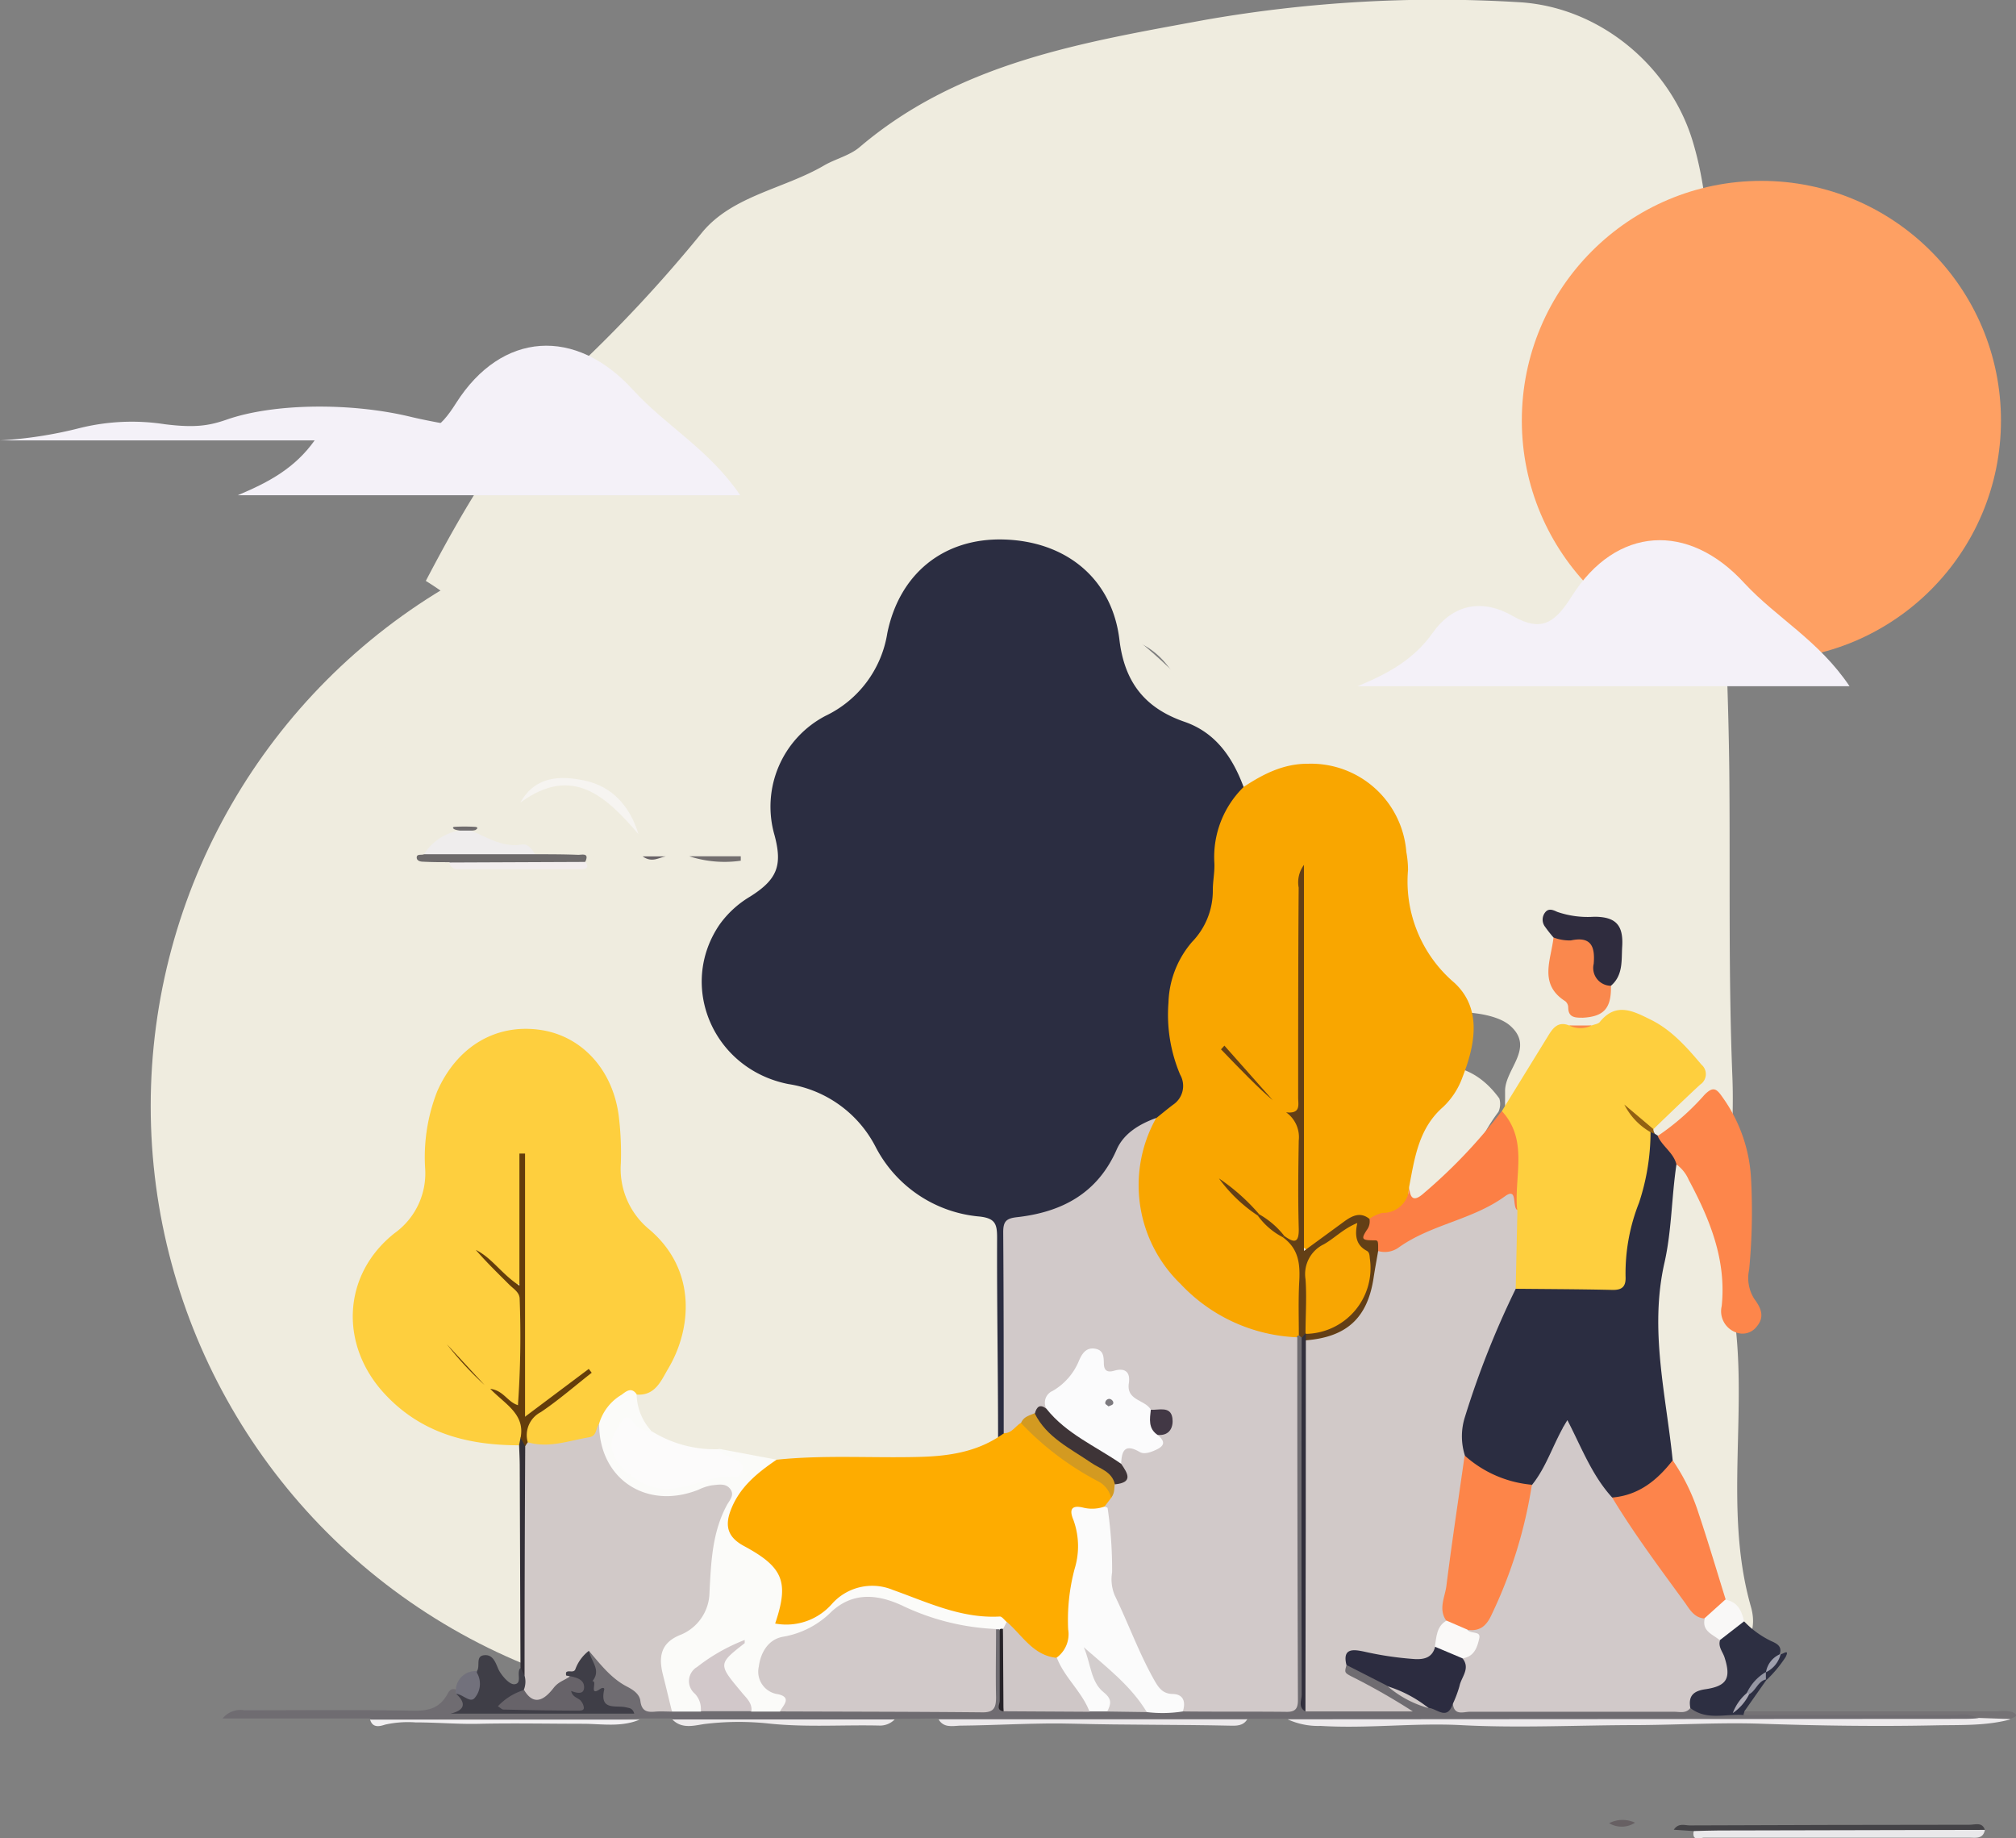 <svg xmlns="http://www.w3.org/2000/svg" viewBox="0 0 246.81 225.02"><rect x="0" y="0" width="246.81" height="225.02" fill="#808080" stroke="none"/><defs><style>.cls-1{fill:#efecdf;}.cls-2{fill:#2b2d41;}.cls-3{fill:#f9a600;}.cls-4{fill:#fecf3e;}.cls-5{fill:#feac00;}.cls-6{fill:#fbfbf9;}.cls-7{fill:#6f6c71;}.cls-8{fill:#fd864b;}.cls-9{fill:#fd844b;}.cls-10{fill:#fc7f45;}.cls-11{fill:#fcfbfb;}.cls-12{fill:#edeaec;}.cls-13{fill:#2d2f42;}.cls-14{fill:#3f3e47;}.cls-15{fill:#fa884d;}.cls-16{fill:#2f2c3e;}.cls-17{fill:#e9e8ea;}.cls-18{fill:#ece9eb;}.cls-19{fill:#444347;}.cls-20{fill:#efeded;}.cls-21{fill:#eeebec;}.cls-22{fill:#6d6a6b;}.cls-23{fill:#f6f4f1;}.cls-24{fill:#f1eff1;}.cls-25{fill:#757275;}.cls-26{fill:#f9f8f7;}.cls-27{fill:#f2edee;}.cls-28{fill:#332f37;}.cls-29{fill:#72717c;}.cls-30{fill:#726e6f;}.cls-31{fill:#926012;}.cls-32{fill:#676063;}.cls-33{fill:#686266;}.cls-34{fill:#706c6e;}.cls-35{fill:#d1c9c9;}.cls-36{fill:#633f16;}.cls-37{fill:#d1c9c8;}.cls-38{fill:#643d0b;}.cls-39{fill:#fbfbfb;}.cls-40{fill:#cfc7c7;}.cls-41{fill:#d39a21;}.cls-42{fill:#fd8549;}.cls-43{fill:#d2c8ca;}.cls-44{fill:#272328;}.cls-45{fill:#2c2c40;}.cls-46{fill:#d3cdcd;}.cls-47{fill:#312f3c;}.cls-48{fill:#9596a3;}.cls-49{fill:#9e9fad;}.cls-50{fill:#acaab5;}.cls-51{fill:#676369;}.cls-52{fill:#fbfbfc;}.cls-53{fill:#3e3437;}.cls-54{fill:#423845;}.cls-55{fill:#f8a602;}.cls-56{fill:#faf9f8;}.cls-57{fill:#7d7a7f;}.cls-58{fill:#f4f1f8;}.cls-59{fill:#fea063;}</style></defs><title>training04</title><g id="图层_2" data-name="图层 2"><g id="图层_1-2" data-name="图层 1"><circle class="cls-1" cx="92.33" cy="135.4" r="73.88"/><path class="cls-1" d="M52.13,71.11C57,61.82,62.39,52.55,70,45.55A171.27,171.27,0,0,0,86,28.4c3.71-4.45,10-5.29,14.86-8.13,1.42-.83,3.16-1.22,4.38-2.26C117.45,7.62,132.58,5.19,147.56,2.43A164.73,164.73,0,0,1,185.79.26c10,.5,18.65,7.81,21.43,17,2.57,8.49,1.93,17,2.3,25.53.77,17.23,2,34.47,2.19,51.67.12,12.44-.12,24.94.38,37.39.37,9.32-1.49,18.94,0,27.77,2.14,12.42-1.2,24.93,2.27,37.07.82,2.87-.36,5-2.82,6.55-2.87.44-5.7,1.25-8.66.81-1.75-1.44-2.37-3.58-3.39-5.48-1.84-11.4-5.25-22.39-8.36-33.47-1.62-5.6-1.46-11.42-2.12-17.14-.29-2.47-.1-5.11-2.13-7.06a8.11,8.11,0,0,1-2.62-6.27c0-.36,0-.72,0-1.09,0-2.7,3.71-5.28.6-8-2.5-2.18-10.2-2.15-12.9-.09-2.06,1.55-4.52,2.29-6.83,3.84,2.19,3.24,5,2.41,7.82,1.63,4.36-1.22,7.92-.16,10.61,3.55a2.35,2.35,0,0,1-.11,1.63c-5,6.62-4.74,14-3.37,21.62.5,2.6.3,5.28,1,7.86.89,3.7.95,7.51,1.55,11.26.38,2.36,0,4.72-2.21,6.28-3.34,1.17-5.39-1.19-6.9-3.25a14.81,14.81,0,0,0-6.69-5c-1.34-4.15-.5-8.41-.5-12.59,0-9.71-4.87-16.29-12.57-21.32-1.23-.81-2.59-1.41-3.81-2.24-5.24-3.53-6.76-7.83-3.69-13.27,7.92-14,4-27.42-1.52-40.78-1.7-4.14-4.78-7-9.77-6.72s-7.19,3.9-9,7.83-1.43,7.9-1.39,12c.11,9.89-3.76,15-13.5,18.08a29,29,0,0,1-11.17-4.31C95.74,108.85,91.22,107,86,107c-9.26,0-17.67-3.82-26.35-6.43-4-1.19-8.19-1.3-10.86-5.42s-2.26-6.74,2.65-8.23A137.31,137.31,0,0,1,82.29,81.4c-3-.62-6,.09-8.89,0C64.3,82.11,58.87,75.25,52.13,71.11Z"/><path class="cls-2" d="M122.19,175.93c0-8.14-.15-16.28-.12-24.42,0-1.65-.21-2.37-2.12-2.59a15.87,15.87,0,0,1-12.78-8.58,14.47,14.47,0,0,0-10.66-7.64c-9.24-1.83-13.55-12.06-8.39-19.56a12.32,12.32,0,0,1,3.7-3.38c3.33-2.09,4-3.8,3-7.53a12.54,12.54,0,0,1,6.24-14.6,13.57,13.57,0,0,0,7.57-10.13c1.49-7.3,6.92-11.65,14.21-11.46,7.71.2,13.33,4.83,14.21,12.3.62,5.15,3.09,8.32,7.92,10,3.84,1.31,5.93,4.36,7.28,8,.46,1.09-.32,1.81-.85,2.55a9,9,0,0,0-1.72,5.76,60.57,60.57,0,0,1-.58,6.32,7.38,7.38,0,0,1-2,4.31c-3.3,3.76-3.67,8.11-2.76,12.76.13.65.34,1.27.53,1.9,1.21,4,.67,5.37-3,7.59a7.25,7.25,0,0,0-4.48,4,14.53,14.53,0,0,1-11.26,8.17c-1.86.3-2.53,1.21-2.51,3.11.09,6.45,0,12.9,0,19.35a8,8,0,0,1-.56,3.65C122.87,176,122.58,176.31,122.19,175.93Z"/><path class="cls-3" d="M141.54,136.88c.69-.55,1.36-1.11,2.06-1.64a2.77,2.77,0,0,0,.88-3.69,18.83,18.83,0,0,1-1.43-8.81,11.9,11.9,0,0,1,2.89-7.44,9,9,0,0,0,2.54-6.35c0-1.1.24-2.2.19-3.29a12,12,0,0,1,3.6-9.34c2.4-1.58,4.87-2.85,7.9-2.83a11.71,11.71,0,0,1,12,10.8,12.49,12.49,0,0,1,.21,2.19,16.28,16.28,0,0,0,5.67,13.82c3.39,3.13,2.58,7.53,1,11.55a9.34,9.34,0,0,1-2.38,3.66c-3,2.62-3.48,6.24-4.16,9.8-.35,3.46-.93,4-5,4.42-1.28-.35-2.22.28-3.23,1-1.36.92-2.75,3-4.18,2.32-1.65-.8-.66-3.19-.67-4.85-.08-13,0-26,0-38.95q0,20.25,0,40.5a13.15,13.15,0,0,1,0,1.54c-.15,1.32-.78,1.21-1.59.52-1.38-.74-2.27-2.08-3.54-3a23.49,23.49,0,0,1-3.17-2.89,24.86,24.86,0,0,0,3.07,2.82c1.28.84,2.14,2.19,3.51,2.93a4,4,0,0,1,2,4.22c-.19,2.47.14,5-.16,7.44a1.76,1.76,0,0,1-.41.63,3,3,0,0,1-2.31.47c-7.79-1.06-16.4-7.47-17.87-16.2a23.69,23.69,0,0,1,0-6.78A6.3,6.3,0,0,1,141.54,136.88Z"/><path class="cls-4" d="M63.55,176.92c-6.23,0-11.91-1.45-16.36-6.19-5.67-6-5.33-14.68,1.12-19.78a9,9,0,0,0,3.74-7.9,22,22,0,0,1,1.49-9.49c2.4-5.41,7.12-8.28,12.6-7.49,5.16.74,9,5,9.64,10.79a37.44,37.44,0,0,1,.23,5.5,9.58,9.58,0,0,0,3.5,8.15c5.86,5,5.14,12.23,2.31,17-.85,1.42-1.57,3.38-3.88,3.2A7.53,7.53,0,0,0,73.86,175c-1.79,2.39-6.06,3.42-9.18,2.22-.9-2.4-.71-3.08,1.09-4.44,1.46-1.11,2.87-2.27,4.36-3.33-1.63,1.09-3.07,2.44-4.71,3.53-1,.67-1.76.56-1.68-.79.61-9.8,0-19.61.3-29.41-.07,4.28,0,8.57-.06,12.86,0,.55.28,1.27-.44,1.56s-1-.37-1.46-.75A28.56,28.56,0,0,0,60,154.55c3.81,2.09,4.53,5.42,4.08,9.35-.22,2,0,4-.05,5.94,0,.87.33,2-1.06,2.29-.24.05,0,.13,0,.14,1.59.95,1.22,2.5,1.21,3.95C64.11,176.58,64,176.89,63.55,176.92Z"/><path class="cls-5" d="M122.19,175.93l.69-.46c.61-.74,1.1-1.67,2.26-1.66a2,2,0,0,1,1.51.77,27,27,0,0,0,7.43,5.65c1.26.7,2.48,1.62,2.27,3.39a4.06,4.06,0,0,1-1,1.38,1.61,1.61,0,0,1-.78.37c-1.64.12-2.33.81-1.76,2.53a5.7,5.7,0,0,1,0,2.81,44.4,44.4,0,0,0-1.14,9.06,3.67,3.67,0,0,1-1.85,3.48c-2.71.73-4.13-1.32-5.82-2.73-.5-.42-.76-1.08-1.22-1.55a1.41,1.41,0,0,0-1.19-.45,23.51,23.51,0,0,1-10.72-2.59c-3.38-1.61-6.4-1.51-9.08,1.46a7.34,7.34,0,0,1-5.53,2.22c-1.43,0-2.1-.72-1.72-2.08,1-3.56-.3-5.82-3.51-7.49-2.71-1.4-3.07-2.72-2-5.61s2.67-5.33,6.11-5.75c5.82-.6,11.66-.18,17.48-.34C115.94,178.25,119.25,177.8,122.19,175.93Z"/><path class="cls-2" d="M205.24,142.54c-.6,4-.58,8.12-1.46,12-1.88,8.26.19,16.18,1,24.23-.6,3-3.95,5.18-7.53,4.92-2.3-1-2.9-3.33-4.09-5.19a16.93,16.93,0,0,1-1.63-3.78c-.11-.26-.31.21-.06.06.1-.07.18,0,.14.15-.68,2.84-1.67,5.51-4.09,7.38a10.58,10.58,0,0,1-8.82-3.92,6.6,6.6,0,0,1-.26-4.9c1.25-5,3.38-9.61,5.42-14.29a3.17,3.17,0,0,1,1.59-1.73c3.19-.79,6.43-.28,9.64-.39,2.76-.1,2.91-.16,3-2.83a16.53,16.53,0,0,1,.77-4.31,52.24,52.24,0,0,0,2.13-9,3.22,3.22,0,0,1,1-2.4c.28-.16.47-.09.57.22l.43.28C204.56,139.66,205.72,140.55,205.24,142.54Z"/><path class="cls-4" d="M202.07,138.59a27.73,27.73,0,0,1-1.41,8.64,23.41,23.41,0,0,0-1.65,9c.06,1.21-.36,1.7-1.62,1.67-3.95-.09-7.91-.1-11.86-.14-.82-.91-.65-2-.66-3.1,0-2.1,0-4.2-.05-6.3,0-3.64.74-7.33-.88-10.84a2.64,2.64,0,0,1-.08-1.5q2.82-4.59,5.63-9.15c.6-1,1.24-1.9,2.62-1.34a13.3,13.3,0,0,0,2.75,0c.34-.14.8-.18,1-.43,2-2.49,4.16-1.3,6.23-.28,2.54,1.25,4.4,3.36,6.21,5.5a1.53,1.53,0,0,1-.16,2.45c-1.93,1.79-3.83,3.63-5.73,5.46-1.16-.24-1.6-1.35-2.34-1.88A13.77,13.77,0,0,1,202.07,138.59Z"/><path class="cls-6" d="M95.08,178.68c-2.41,1.65-4.63,3.42-5.68,6.35-.74,2.06-.05,3.29,1.7,4.23,4.8,2.59,5.52,4.39,3.8,9.48a7.43,7.43,0,0,0,6.93-2.38,6.59,6.59,0,0,1,7.47-1.74c4.27,1.52,8.39,3.53,13.11,3.26.26,0,.55.42.82.65.4.47.16.85-.19,1.21a1.59,1.59,0,0,1-.63.26l-.68.08a20.87,20.87,0,0,1-8.59-1.5c-1.31-.45-2.57-1.06-3.88-1.56a6.44,6.44,0,0,0-7.15,1.19,11.19,11.19,0,0,1-5.58,2.93,3.33,3.33,0,0,0-2.6,2.69c-.34,1.33.53,2.1,1.6,2.82,1.63,1.1,1.54,1.9-.14,3.4a8.39,8.39,0,0,1-3.12,0,21.29,21.29,0,0,1-3.8-4.71c-.72-1.14-.9-2.32.43-3.13-.67.32-1,1.14-1.69,1.56-1.52.91-2.22,2-1.15,3.77a1.67,1.67,0,0,1-.55,2.48,5.4,5.4,0,0,1-3.16-.12c-1.76-2-2.16-4.41-2.17-6.92a3.58,3.58,0,0,1,2.21-3.3c2.86-1.35,3.76-3.78,3.78-6.63a23.74,23.74,0,0,1,1.61-8.35c.2-.51.67-1.12.16-1.63s-1.24-.16-1.85,0a13.31,13.31,0,0,1-3.63.84,10.36,10.36,0,0,1-8.78-4.11c-1.55-1.84-.88-3.65-.33-5.53a6.05,6.05,0,0,1,2.74-3.53c.56-.41,1.2-1,1.85-.07a6.79,6.79,0,0,0,1.75,4.43c-.43.58-1,.47-1.58.32s-1.17-.81-1.74,0a2.34,2.34,0,0,0-.22,2.48c1.23,2.67,4.26,4,7.61,3.16a34,34,0,0,1,5.59-1.2c0-1.14-1.81-1.24-1.34-2.51Z"/><path class="cls-7" d="M82.28,209.52l3.5,0a5.36,5.36,0,0,1,6.21,0l3.49,0a6.81,6.81,0,0,1,3.78-.92c6.23,0,12.46,0,18.69,0,2.73,0,3-.29,3-3.06,0-1.25,0-2.49,0-3.74a2.87,2.87,0,0,1,.94-2.36l.44,0c1.24,2,.38,4.23.64,6.34.12,1-.38,2.08.74,2.76,3.17.18,6.33-.07,9.49.17a7.6,7.6,0,0,1,2.38,0c1.6-.2,3.21.19,4.8-.09a31.09,31.09,0,0,1,4.53.14c3.08-.25,6.16-.13,9.24-.16,3.61,0,3.76-.15,3.77-3.69,0-12.48,0-25,0-37.44,0-1.3-.25-2.68.84-3.75a.44.44,0,0,1,.15-.25,1,1,0,0,1,.71.39,6.14,6.14,0,0,1,.33,3q0,18.91,0,37.84a5.75,5.75,0,0,0,.61,3.39c.6.78,1.47.51,2.23.52,2.61.07,5.22-.08,7.51.08a28.39,28.39,0,0,1-5.13-2.67c-.78-.53-1.88-1.15-.88-2.42,2.36-.4,3.95,1.23,5.79,2.18a11,11,0,0,0,4.72,2.55c1.24.61,2.6-.23,3.86.27,9.37-.07,18.73,0,28.1-.06,2.32.58,4.77.35,7,1.19,8.8,0,17.6,0,26.4,0,.62,0,1.68-.64,1.89.7a54,54,0,0,1-5.68.37c-9.13.07-18.27-.21-27.4-.15-9.41.07-18.82.14-28.22.1-6.3,0-12.59.12-18.89.06a21.87,21.87,0,0,1-4.35-.4l-4.93,0a4.1,4.1,0,0,1-1.92.34c-6.36-.09-12.71,0-19.07-.14-4.66-.09-9.35.13-14,.14a5.22,5.22,0,0,1-2.79-.39l-5.37.06c-4.49.71-9,.33-13.53.27-3.63,0-7.26-.24-10.9,0a5.37,5.37,0,0,1-2.79-.33l-4,0c-3,.24-6,.12-8.94.15-7.59.07-15.18-.23-22.76.17a1.93,1.93,0,0,1-1.25-.32H27.25a2.81,2.81,0,0,1,2.68-1c7,0,13.92-.07,20.88.05,1.78,0,3-.38,3.91-1.93.25-.47.5-.91,1.16-.63a1.61,1.61,0,0,1,.55.25c.85.68,1.27,1.41.59,2,5.67-.08,11.67.05,17.4,0-2.64-1.55-2.85-4.25-2.44-7.19a1.19,1.19,0,0,1,1.7.47c1.51,2.19,4.16,3.19,5.58,5.46C79.94,209.12,81.56,208.44,82.28,209.52Z"/><path class="cls-8" d="M205.24,142.54c-.35-1.43-1.72-2.2-2.3-3.48a29.71,29.71,0,0,0,5.74-5.05c1-1,1.42-.82,2.14.22a18.79,18.79,0,0,1,3.55,10,74.66,74.66,0,0,1-.23,11.19,4.75,4.75,0,0,0,.63,3.58c.74,1,1.36,2.14.3,3.38a2.18,2.18,0,0,1-2.57.71,2.75,2.75,0,0,1-1.72-3.21c.59-5.68-1.46-10.64-4.05-15.48A4.52,4.52,0,0,0,205.24,142.54Z"/><path class="cls-9" d="M197.33,183.32c3.26-.26,5.54-2.1,7.45-4.56a24.62,24.62,0,0,1,3.16,6.45c1.18,3.51,2.23,7.07,3.33,10.6-.11,1.62-1.18,2.33-2.56,2.76-1.52.05-2.44-1-3.22-2-2.63-3.52-5.24-7.07-7.59-10.79C197.44,185,196.88,184.28,197.33,183.32Z"/><path class="cls-10" d="M183.86,136c3.32,3.62,1.47,8,1.88,12.12-1.44-.64-2.66-.12-3.94.6-3.37,1.92-7.25,2.72-10.6,4.74a2.49,2.49,0,0,1-2.53,0c-.25-.14-.45-.36-.68-.52-2.1-1.46-2.15-1.92-.33-3.75a5,5,0,0,1,1.57-.72,3.19,3.19,0,0,0,3.29-3.18c.1,1.36.51,1.91,1.77.79A64.67,64.67,0,0,0,183.86,136Z"/><path class="cls-11" d="M88,177.4c.46.91,1.49.84,2.21,1.31.45.3.82.63.73,1.23a.91.91,0,0,1-.88.84c-3.13-.32-5.87,1.7-9,1.46-2.41-.19-5.43-2.33-6.09-4.61-.45-1.54.57-2.65,1.27-3.8.34-.57.9-.32,1.25.17a2.26,2.26,0,0,0,2.2,1.14A14.67,14.67,0,0,0,88,177.4Z"/><path class="cls-12" d="M157.63,210.46l82.32-.05c.73,0,1.46,0,2.19-.08a4.2,4.2,0,0,1,4,.14c-3,.81-6.08.67-9.1.73-7.08.15-14.17.05-21.27-.19-5-.18-10.13.13-15.2.16-7.28,0-14.56.39-21.82,0-5.71-.28-11.38.45-17.08.1A8.92,8.92,0,0,1,157.63,210.46Z"/><path class="cls-13" d="M213.43,209.94c-2.18-.17-4.49.7-6.49-.86a1.56,1.56,0,0,1,.83-2.73c2.65-.66,2.94-2.2,2.22-4.42a1.87,1.87,0,0,1,.08-1.09c.85-1.22,1.64-2.54,3.45-2.37a11.38,11.38,0,0,0,3.35,2.43c.66.29,1.36.64,1,1.61a2.83,2.83,0,0,1,0,.29c-.19.79-.94,1.18-1.29,1.85a2.22,2.22,0,0,1-.4.41,8.33,8.33,0,0,0-2.15,2.16.88.88,0,0,1-.24.27.64.64,0,0,0,.24-.27,6.08,6.08,0,0,1,1.73-1.77.46.46,0,0,1,.49.2l-2.7,3.84C213.81,209.74,213.77,209.88,213.43,209.94Z"/><path class="cls-14" d="M72.12,202.09c.18,1.23,1.55,2.33.4,3.71.69-.09-.53,2,1,.92.16-.11.51-.18.45.11-.6,2.66,1.5,1.86,2.74,2.18.33.09.74.06.94.76H55.15c1.64-.38,2.05-1.19.69-2.43,1.73-.13,2-1.54,2.55-2.78.43-.6-.21-1.81.86-1.94,1.3-.16,1.5,1.32,1.92,2s1.24,1.61,1.82,1.55c1-.1.18-1.43.73-2a1.51,1.51,0,0,1,1,1,2.4,2.4,0,0,1-.06,1.69,5.4,5.4,0,0,1-1.78,1.64c1.74-.15,3.2.2,4.77.15,2.55-.09,2.06-1.4,1.8-2.88A2.71,2.71,0,0,1,72.12,202.09Z"/><path class="cls-15" d="M197.22,120.67c.06,2.74-.85,3.77-3.43,3.91-.94,0-1.79,0-1.8-1.26a1,1,0,0,0-.36-.76c-3.29-2.09-1.74-5.06-1.44-7.8,3.33-1.55,5.35-.55,5.73,3C196.05,118.92,197,119.61,197.22,120.67Z"/><path class="cls-16" d="M197.22,120.67a2.18,2.18,0,0,1-2.11-2.69c.17-2-.23-3.42-2.8-2.86a5.63,5.63,0,0,1-2.12-.36,17.27,17.27,0,0,1-1.07-1.36,1.43,1.43,0,0,1,0-1.65c.44-.63,1-.37,1.54-.12a11.48,11.48,0,0,0,4.51.59c2.62,0,3.58,1,3.43,3.61C198.49,117.51,198.75,119.36,197.22,120.67Z"/><path class="cls-17" d="M243,224c-.22,1.16-1.14.95-1.91.95-10.82,0-21.64,0-32.45,0-.46,0-1.51.53-1.29-.78.35-.38.81-.29,1.24-.29,10.76.07,21.52-.39,32.28-.22A3.49,3.49,0,0,1,243,224Z"/><path class="cls-18" d="M114.9,210.46l37.8,0c-.51.83-1.34.8-2.15.78-6.35-.14-12.71-.07-19.07-.24-4.64-.13-9.35.2-14,.24C116.53,211.3,115.5,211.5,114.9,210.46Z"/><path class="cls-19" d="M243,224l-32.57.07c-1,0-2.05.05-3.08.07l-2.44-.16c.59-.88,1.34-.53,1.95-.53q17.15-.07,34.27-.08C241.82,223.37,242.68,223,243,224Z"/><path class="cls-20" d="M51.91,104.57a6.44,6.44,0,0,1,4.4-2.92.79.79,0,0,1,1.27,0c2,.79,3.89,2.12,6.28,1.73.76-.13,1.27.55,1.66,1.2a1.46,1.46,0,0,1-1.31.67A95.38,95.38,0,0,1,52.62,105,1,1,0,0,1,51.91,104.57Z"/><path class="cls-21" d="M82.31,210.48l27.22,0a2.5,2.5,0,0,1-1.77.75c-4.51-.11-9,.23-13.54-.24a34.51,34.51,0,0,0-8.06.06C84.85,211.26,83.44,211.64,82.31,210.48Z"/><path class="cls-22" d="M51.91,104.57l13.61,0c1.75,0,3.51,0,5.27.07.49,0,1.38-.27.87.84a1.62,1.62,0,0,1-1.4.46c-4.61,0-9.22,0-13.83,0a2.21,2.21,0,0,1-1.45-.4c-1.07,0-2.14,0-3.21-.06-.36,0-.79-.14-.75-.56S51.61,104.71,51.91,104.57Z"/><path class="cls-23" d="M63.71,98.24c1.83-3.28,4.93-3.31,7.87-2.69,3.33.71,5.52,3.07,6.58,6.55C74.2,97.49,70.09,93.58,63.71,98.24Z"/><path class="cls-24" d="M45.31,210.5h33c-2.21.94-4.59.53-6.84.51-4.24,0-8.47-.09-12.71,0-2.61.07-5.26-.17-7.89-.17a12.89,12.89,0,0,0-3.71.27C46.43,211.35,45.61,211.53,45.31,210.5Z"/><path class="cls-25" d="M213.43,209.94l.14-.45,31.05,0a4.35,4.35,0,0,1,1.74.08c1,.48.11.65-.25.86l-4-.14a4,4,0,0,0-2.56-.35Q226.5,209.94,213.43,209.94Z"/><path class="cls-26" d="M213.52,198.47l-3,2.33c-2.23-.24-2.78-1-1.87-2.68l2.57-2.31C212.75,196.08,213.23,197.19,213.52,198.47Z"/><path class="cls-27" d="M55,105.58l16.68-.07c.54.79-.06.89-.59.9q-7.48,0-15,0A1,1,0,0,1,55,105.58Z"/><path class="cls-28" d="M64.22,205.12l-.5-1-.09-24.6c0-.88-.05-1.76-.08-2.63l.18-.91c.92-.08.58.81.91,1.18a4.3,4.3,0,0,1,.51,2.76c0,7.32,0,14.64,0,22C65.14,203,65.38,204.3,64.22,205.12Z"/><path class="cls-29" d="M58.39,204.56a.49.49,0,0,0,0,.21,2.66,2.66,0,0,1-.27,3.07c-.56.7-1.48-.48-2.32-.5a1.12,1.12,0,0,1,0-.32A2.42,2.42,0,0,1,58.39,204.56Z"/><path class="cls-30" d="M84.39,104.82h6.3v.54A13.91,13.91,0,0,1,84.39,104.82Z"/><path class="cls-31" d="M202.07,138.59a8.09,8.09,0,0,1-3.21-3.38l3.55,3c0,.18.07.36.1.55Z"/><path class="cls-32" d="M197,223.18a3.6,3.6,0,0,1,3.17-.06A3,3,0,0,1,197,223.18Z"/><path class="cls-13" d="M217.91,202.51c.28.06,1.25-.79.69.34a15.68,15.68,0,0,1-2.33,2.8l-.07-.07a.59.59,0,0,1,0-.91l0,0c.5-.82,1.3-1.42,1.8-2.24Z"/><path class="cls-33" d="M81.52,104.83c-.84.12-1.67.84-2.85,0Z"/><path class="cls-34" d="M57.58,101.67l-1.27,0a3.1,3.1,0,0,1-.62-.13c-.21-.09-.4-.3,0-.33a23,23,0,0,1,2.35,0c.24,0,.68.08.15.4A1.71,1.71,0,0,1,57.58,101.67Z"/><path class="cls-15" d="M194.86,125.53a3.06,3.06,0,0,1-2.75,0Z"/><path class="cls-35" d="M158.82,163.7q0,22.2.08,44.39c0,1-.26,1.47-1.36,1.46-4.24-.05-8.49,0-12.73-.05-.26-.26-.45-.67-.77-.77-3.24-1.1-4.27-4-5.48-6.71a16.07,16.07,0,0,0-1.27-2.79c-2.62-3.82-1.75-8.29-2.45-12.46-.13-.82.46-1.53.38-2.35l.81-1.06c.46-.52-.23-1.14.13-1.67a2.31,2.31,0,0,0,.67-2.56c0-2.55,0-2.61,2.54-2.31a1.76,1.76,0,0,0,2.15-1.35c1.21-1.32.91-2.13-.83-2.45-1.61-.66-2.94-1.59-3.32-3.44-.14-.7-.64-.9-1.26-1a2,2,0,0,1-1.45-.86c-1.21-1.62-1.32-1.66-2.36.19s-3,2.6-3.79,4.44a5,5,0,0,1-1.38,1.07c-.62.51-1.45.4-2.12.75s-1.14,1.31-2.13,1.27c0-8.2,0-16.39-.06-24.59,0-1.29.32-1.7,1.66-1.85,5.48-.61,9.87-2.89,12.23-8.28.88-2,2.79-3.12,4.84-3.87a16.81,16.81,0,0,0,3,20.34A20.69,20.69,0,0,0,158.82,163.7Z"/><path class="cls-36" d="M167.66,149.21a1.73,1.73,0,0,1-.33,1.36c-.73,1.12-.59,1.26.87,1.26.53,0,.53,0,.52,1.31a8.89,8.89,0,0,1-2.08,8.9c-1.71,2-3.89,3.38-6.77,2.36a.89.89,0,0,1-.2-.94,4.19,4.19,0,0,1,2.41-1.4,7.49,7.49,0,0,0,4.67-7.49c-.11-1.09-1-1.75-1.44-2.67-.13-.29-.4-.34-.74-.27-1.45.28-3.82,3-3.89,4.59s0,2.93,0,4.39a3.23,3.23,0,0,1-.66,2.47c-.23.22-.35.53-.66.66l-.35-.29c0-2.19-.07-4.38.05-6.57s-.07-4-2-5.42l.16-.17c1.16.82,1.82,1,1.78-.9-.1-3.59-.06-7.18,0-10.77a3.72,3.72,0,0,0-1.55-3.46c1.82.21,1.48-.92,1.48-1.76,0-8.58,0-17.16.06-25.74a3.58,3.58,0,0,1,.65-2.79v47.26l5-3.66C165.61,148.78,166.58,148.34,167.66,149.21Z"/><path class="cls-36" d="M149.9,128l5.93,6.69c-1.66-1.39-4-3.79-6.35-6.24Z"/><path class="cls-36" d="M154,148.81a18.47,18.47,0,0,1-4.77-4.56,24.85,24.85,0,0,1,4.93,4.39Z"/><path class="cls-36" d="M157.07,151.46a8.65,8.65,0,0,1-3.08-2.65l.16-.17a10.31,10.31,0,0,1,3.08,2.65Z"/><path class="cls-37" d="M64.22,205.12q0-14.06.08-28.11a.81.81,0,0,1,.31-.46c2.58.75,5-.19,7.51-.61,1-.17.78-1.12,1.23-1.63,0,6.74,5.8,10.58,12.16,8.05a6,6,0,0,1,1.65-.54c.77-.07,1.69-.3,2.25.46s-.12,1.39-.44,2c-1.79,3.34-1.92,7-2.11,10.66a5.69,5.69,0,0,1-3.69,5.24c-2.36,1-2.54,2.75-2,4.87.38,1.49.73,3,1.1,4.47-.66,0-1.32-.05-2,0-1,.1-1.71,0-1.87-1.3-.1-.81-.8-1.33-1.64-1.76-1.94-1-3.27-2.75-4.67-4.38a5,5,0,0,0-1.64,2.22c-.22.67-1.14-.11-1.23.68,0,0,.08.12.13.13a2.7,2.7,0,0,0,.41.07,5.33,5.33,0,0,1-3.41,3.24,1.54,1.54,0,0,1-2.22-1.56A2.69,2.69,0,0,0,64.22,205.12Z"/><path class="cls-38" d="M64.61,176.55c-.11.15-.21.31-.31.46l-.57-1c.58-2.92-1.9-4.12-3.71-6,1.64.2,2.08,1.59,3.39,2a120.26,120.26,0,0,0,.21-13c0-.81-.74-1.23-1.25-1.73-1.4-1.4-2.82-2.77-4.12-4.28,2,1,3.09,2.89,5.34,4.38V141.21h.69v32.21l7.8-5.85.36.47c-2.07,1.62-4.06,3.36-6.23,4.82A3.17,3.17,0,0,0,64.61,176.55Z"/><path class="cls-38" d="M59.32,169.54a40.68,40.68,0,0,1-4.62-5Z"/><path class="cls-39" d="M135.22,184.42c.13.06.37.11.38.18a51,51,0,0,1,.55,7.87,5.18,5.18,0,0,0,.31,2.8c1.69,3.47,3,7.15,4.91,10.5.5.86,1,1.55,2.13,1.59,1.36,0,1.7.92,1.31,2.14a15.9,15.9,0,0,1-4.41.08c-2.55-1.49-4.13-4-6.17-5.74A11.44,11.44,0,0,0,136,207a1.44,1.44,0,0,1-.45,2.5l-2.19,0c-2-1.23-3-3.3-4.11-5.19a1.13,1.13,0,0,1,.13-1.41,3.56,3.56,0,0,0,1.39-3.45,24.33,24.33,0,0,1,.79-7.4,9.4,9.4,0,0,0-.15-6c-.49-1.16-.33-1.87,1.2-1.5A4.53,4.53,0,0,0,135.22,184.42Z"/><path class="cls-40" d="M129.39,202.94c.94,2.43,3.07,4.14,4,6.6l-10.52-.06a43,43,0,0,1-.06-10.08l.44-.87C125.16,200.17,126.48,202.67,129.39,202.94Z"/><path class="cls-41" d="M125,174.2c.29-.78,1-.91,1.68-1.21,3.1,2.15,5.94,4.66,9.16,6.66a1.4,1.4,0,0,1,.64,2c-.09.57,0,1.19-.46,1.66a3.08,3.08,0,0,0-1.62-2A35.83,35.83,0,0,1,125,174.2Z"/><path class="cls-37" d="M159.87,164.07c5-.4,7.56-2.73,8.3-7.69.16-1.08.37-2.16.55-3.24a2.9,2.9,0,0,0,2.51-.43c4-2.85,9-3.36,13-6.26,1.63-1.19.84,1.26,1.54,1.7l-.21,9.62a108.9,108.9,0,0,0-6.21,15.67,7.74,7.74,0,0,0,0,4.76c1,2,.33,4,.12,6-.47,4.7-1.42,9.33-1.92,14-.24,1.27-.9,2.4-1.26,3.64-.48,1.49-1.68,1.84-3.05,1.95a23.15,23.15,0,0,1-5.81-.56,2.5,2.5,0,0,0-2.59.6c-.23.87-.26.92.57,1.36a79.8,79.8,0,0,1,7.56,4.31H159.82c-.39-.52-.23-1.13-.24-1.7q0-21,0-42.05C159.59,165.18,159.4,164.56,159.87,164.07Z"/><path class="cls-35" d="M208.7,198.12c-.36,1.59,1,1.93,1.87,2.68-.24.8.33,1.39.55,2.06.83,2.56.32,3.53-2.33,3.92-1.47.21-2.12.82-1.85,2.3-.54.72-1.34.45-2,.46q-12.49,0-25,0c-.75,0-1.87.5-2.06-.91-.73-2.11.75-3.83,1-5.76,1.28-1,.71-2.52.88-3.82a5.64,5.64,0,0,0,2.73-3.25,56.53,56.53,0,0,0,3.73-11.4,4.32,4.32,0,0,1,1.36-2.66c1.85-2.31,2.62-5.21,4.31-7.9,1.72,3.32,3,6.76,5.48,9.47,2.73,4.52,5.9,8.74,9,13C206.92,197.12,207.5,198.06,208.7,198.12Z"/><path class="cls-42" d="M187.54,181.75a56.88,56.88,0,0,1-4.9,15.84c-.63,1.41-1.43,2.14-3,1.92-1.28.6-2.09.12-2.57-1.11-1-1.4-.19-2.85,0-4.23.67-5.33,1.48-10.65,2.24-16A14.17,14.17,0,0,0,187.54,181.75Z"/><path class="cls-35" d="M121.94,199.41c0,2.78-.06,5.56,0,8.34,0,1.23-.22,1.88-1.66,1.86-8.26-.08-16.53-.08-24.79-.11.4-.76,1.5-1.71-.24-2.11A2.78,2.78,0,0,1,92.9,204c.22-1.72,1.17-3.35,3-3.65a10.94,10.94,0,0,0,5.89-3.06c2.64-2.44,5.63-2.13,8.58-.79A29.44,29.44,0,0,0,121.94,199.41Z"/><path class="cls-43" d="M92,209.47l-6.21,0a2.67,2.67,0,0,0-.75-2.17,2,2,0,0,1,.3-3.24,22.71,22.71,0,0,1,5.83-3.31c0,.26,0,.36,0,.39-3.25,2.54-3.26,2.57-.46,5.91C91.28,207.79,92.1,208.37,92,209.47Z"/><path class="cls-44" d="M122.79,199.4l.06,10.08c-.95-.14-.45-.87-.46-1.3,0-2.91,0-5.83,0-8.74A.53.53,0,0,1,122.79,199.4Z"/><path class="cls-45" d="M179.05,203c1,1.25-.15,2.28-.37,3.39a14.34,14.34,0,0,1-.84,2.23c-.68,2-1.89.56-2.9.45-1.65-.93-3.44-1.62-5-2.66l-5.1-2.6c-.55-2.18,1-1.87,2.14-1.64a40.75,40.75,0,0,0,6.22.92c1.2.06,2.16-.19,2.5-1.52C177.31,200.83,178.34,201.53,179.05,203Z"/><path class="cls-46" d="M135.56,209.51c.43-.9.64-1.49-.45-2.36-1.61-1.28-1.57-3.62-2.43-5.51,2.8,2.46,5.76,4.7,7.72,7.94Z"/><path class="cls-47" d="M159.87,164.07q0,22.71-.05,45.43c-.94-.5-.46-1.38-.46-2.06q-.06-21.84,0-43.7l.51-.56,0,.06Z"/><path class="cls-37" d="M169.9,206.43a15.26,15.26,0,0,1,5,2.66A12.83,12.83,0,0,1,169.9,206.43Z"/><path class="cls-48" d="M216.19,204.67c0,.3,0,.6,0,.91-1,.25-1.22,1.39-2.06,1.82l-.38.16.14-.39A5.83,5.83,0,0,1,216.19,204.67Z"/><path class="cls-49" d="M218,202.46a3.31,3.31,0,0,1-1.8,2.24A2.9,2.9,0,0,1,218,202.46Z"/><path class="cls-50" d="M214.14,207.4a6,6,0,0,1-2,2.3,5.88,5.88,0,0,1,1.81-2.53A.53.53,0,0,0,214.14,207.4Z"/><path class="cls-51" d="M64.16,206.87c1.37,2.33,2.84.75,3.64-.28.61-.77,1.36-.91,2-1.4.81.16,1.72.42,1.71,1.35s-.88.72-1.59.45c.19.86,1,.84,1.26,1.31a1.45,1.45,0,0,1,.3.75c0,.35-.38.35-.68.35-3.05,0-6.11-.07-9.17-.13-.18,0-.36-.21-.68-.4A7.35,7.35,0,0,1,64.16,206.87Z"/><path class="cls-52" d="M128.11,172.45a1.56,1.56,0,0,1,.77-2.19,7.58,7.58,0,0,0,3.22-3.71c.34-.78.83-1.63,1.93-1.46s1.09,1,1.11,1.84.42,1.11,1.27.86c1.31-.38,2,.15,1.79,1.53-.33,2.15,2,2,2.69,3.25a3.14,3.14,0,0,1,.83,3.08c.74.63,1.07,1.2-.08,1.77-.7.34-1.54.65-2.11.32-1.85-1.07-2.21-.12-2.27,1.45a1.69,1.69,0,0,1-1.67-.17,31.64,31.64,0,0,1-6.78-4.74C128.33,173.79,127.62,173.33,128.11,172.45Z"/><path class="cls-53" d="M128.11,172.45c2.44,3.07,6,4.56,9.15,6.74.79,1.15,1.53,2.29-.77,2.51-.35-1.58-1.84-1.9-2.93-2.66-2.54-1.74-5.42-3.09-6.87-6C126.92,172.17,127.33,171.84,128.11,172.45Z"/><path class="cls-54" d="M141.72,175.65c-1.18-.78-.95-2-.83-3.08,1,.06,2.41-.48,2.64,1C143.68,174.63,143.26,175.79,141.72,175.65Z"/><path class="cls-55" d="M159.83,163.18c0-2.19.16-4.4,0-6.58a4.05,4.05,0,0,1,2.25-4.29c1.32-.75,2.39-1.91,4.09-2.6-.32,1.46-.2,2.68,1.15,3.4.37.2.34.6.39,1a8.05,8.05,0,0,1-7.82,9.17Z"/><path class="cls-56" d="M179.05,203l-3.39-1.43c.21-1.18.18-2.47,1.43-3.19l2.57,1.11c.34.57,1.62.11,1.45,1C180.89,201.6,180.49,202.81,179.05,203Z"/><path class="cls-57" d="M135.72,172.16c-.15-.14-.41-.25-.41-.39a.51.51,0,0,1,.54-.53.6.6,0,0,1,.43.36C136.38,172,136,172,135.72,172.16Z"/><path class="cls-58" d="M90.62,60.62H29.11c3.85-1.61,7-3.33,9.41-6.71,2.53-3.57,6.22-4.27,10-2.08,3.62,2.08,5.27.75,7.33-2.51C61.42,40.57,70.48,40,77.5,47.73,81.48,52.1,86.8,55,90.62,60.62Z"/><path class="cls-58" d="M63.78,53.91H0A51.3,51.3,0,0,0,9.76,52.4a26.49,26.49,0,0,1,10.41-.47c3.75.47,5.47.17,7.6-.57,5.74-2,15.13-2.1,22.41-.36C54.31,52,59.82,52.64,63.78,53.91Z"/><circle class="cls-59" cx="215.64" cy="51.47" r="29.33"/><path class="cls-58" d="M226.43,84H166.21c3.77-1.57,6.87-3.26,9.21-6.56,2.49-3.51,6.1-4.19,9.84-2,3.53,2,5.15.73,7.17-2.46,5.42-8.57,14.28-9.12,21.16-1.56C217.48,75.61,222.69,78.42,226.43,84Z"/></g></g></svg>